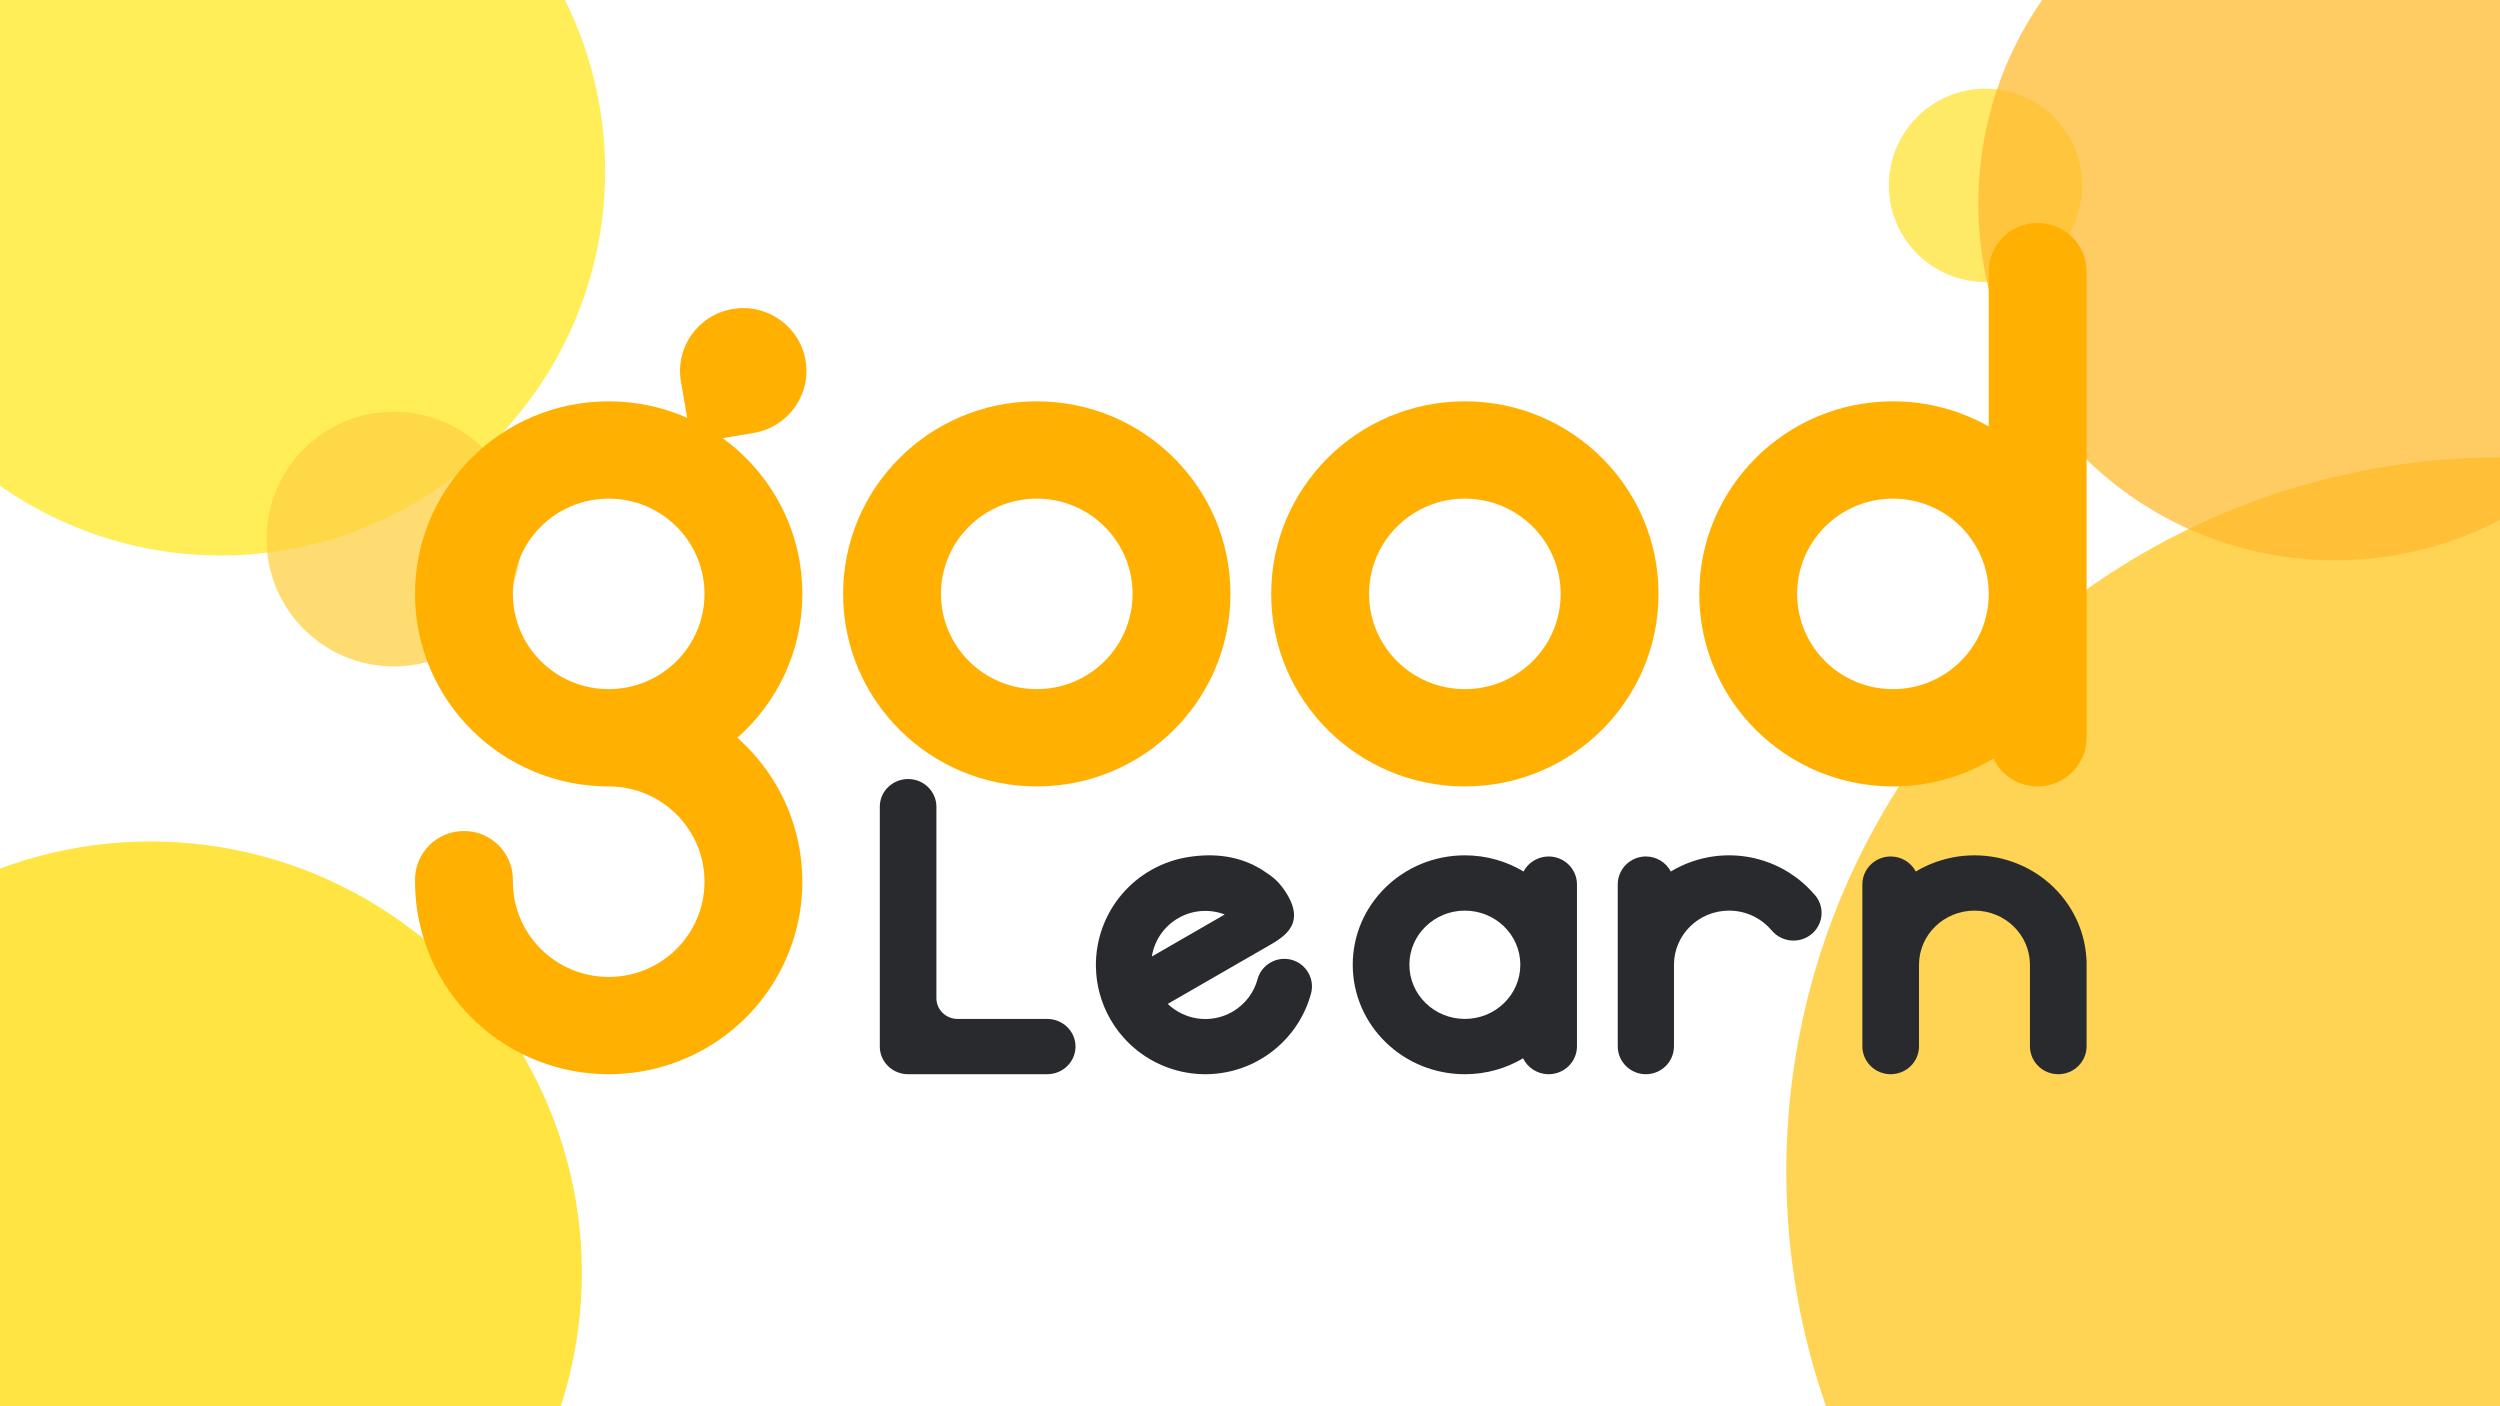 <svg width="3072" height="1728" viewBox="0 0 3072 1728" fill="none" xmlns="http://www.w3.org/2000/svg">
<rect x="0" y="0" width="3072" height="1728" fill="#808080" stroke="none"/>
<g clip-path="url(#clip0_15_44)">
<rect width="3072" height="1728" fill="white"/>
<circle cx="271.325" cy="210.325" r="472.325" fill="#FFEE58"/>
<circle opacity="0.9" cx="3072.44" cy="1439.44" r="877.439" fill="#FFD043"/>
<circle opacity="0.75" cx="484.01" cy="662.395" r="156.521" fill="#FFD043"/>
<circle opacity="0.75" cx="2439.77" cy="227.772" r="118.772" fill="#FDE233"/>
<circle opacity="0.75" cx="2869.26" cy="250.259" r="438.259" fill="#FEB92F"/>
<circle opacity="0.75" cx="185" cy="1564" r="530" fill="#FEDB03"/>
<path fill-rule="evenodd" clip-rule="evenodd" d="M989.823 442.781C997.059 484.808 968.658 524.711 926.387 531.905L887.99 538.44C947.351 581.463 985.927 651.131 985.927 729.758C985.927 800.086 955.065 863.247 906.071 906.583C932.839 930.243 953.999 959.706 967.813 992.864C985.824 1036.1 990.536 1083.67 981.354 1129.56C972.173 1175.46 949.509 1217.61 916.229 1250.7C882.949 1283.79 840.548 1306.32 794.388 1315.45C748.227 1324.58 700.381 1319.9 656.899 1301.99C613.417 1284.08 576.252 1253.76 550.104 1214.85C523.956 1175.94 510 1130.2 510 1083.4H510.051C510.017 1082.58 510 1081.75 510 1080.91C510 1047.9 536.915 1021.14 570.117 1021.14C603.319 1021.14 630.234 1047.9 630.234 1080.91C630.234 1081.75 630.217 1082.58 630.183 1083.4H630.234C630.234 1148.05 682.943 1200.46 747.963 1200.46C812.983 1200.46 865.693 1148.05 865.693 1083.4C865.693 1018.89 813.195 966.563 748.356 966.353L747.963 966.353C616.54 966.353 510 860.426 510 729.758C510 599.09 616.54 493.163 747.963 493.163C782.3 493.163 814.938 500.394 844.422 513.407L836.747 468.834C829.511 426.806 857.913 386.904 900.183 379.71C942.454 372.515 982.587 400.753 989.823 442.781ZM748.354 846.81C813.195 846.6 865.693 794.275 865.693 729.758C865.693 665.112 812.983 612.706 747.963 612.706C682.943 612.706 630.234 665.112 630.234 729.758C630.234 794.404 682.943 846.81 747.963 846.81L748.354 846.81Z" fill="#FFB000"/>
<path fill-rule="evenodd" clip-rule="evenodd" d="M1273.99 966.352C1405.41 966.352 1511.95 860.425 1511.95 729.757C1511.95 599.089 1405.41 493.162 1273.99 493.162C1142.56 493.162 1036.02 599.089 1036.02 729.757C1036.02 860.425 1142.56 966.352 1273.99 966.352ZM1273.99 846.809C1339.01 846.809 1391.72 794.403 1391.72 729.757C1391.72 665.111 1339.01 612.705 1273.99 612.705C1208.97 612.705 1156.26 665.111 1156.26 729.757C1156.26 794.403 1208.97 846.809 1273.99 846.809Z" fill="#FFB000"/>
<path fill-rule="evenodd" clip-rule="evenodd" d="M1800.01 966.352C1931.44 966.352 2037.98 860.425 2037.98 729.757C2037.98 599.089 1931.44 493.162 1800.01 493.162C1668.59 493.162 1562.05 599.089 1562.05 729.757C1562.05 860.425 1668.59 966.352 1800.01 966.352ZM1800.01 846.809C1865.03 846.809 1917.74 794.403 1917.74 729.757C1917.74 665.111 1865.03 612.705 1800.01 612.705C1734.99 612.705 1682.28 665.111 1682.28 729.757C1682.28 794.403 1734.99 846.809 1800.01 846.809Z" fill="#FFB000"/>
<path fill-rule="evenodd" clip-rule="evenodd" d="M2564 906.581C2564 939.592 2537.08 966.352 2503.88 966.352C2479.85 966.352 2459.11 952.33 2449.49 932.064C2413.5 953.822 2371.24 966.352 2326.04 966.352C2194.61 966.352 2088.07 860.425 2088.07 729.757C2088.07 599.089 2194.61 493.162 2326.04 493.162C2368.86 493.162 2409.05 504.411 2443.77 524.099V333.771C2443.77 300.761 2470.68 274 2503.88 274C2537.08 274 2564 300.761 2564 333.771V906.581ZM2443.77 729.757C2443.77 794.403 2391.06 846.809 2326.04 846.809C2261.02 846.809 2208.31 794.403 2208.31 729.757C2208.31 665.111 2261.02 612.705 2326.04 612.705C2391.06 612.705 2443.77 665.111 2443.77 729.757Z" fill="#FFB000"/>
<path d="M2426.23 1118.98C2388.59 1118.98 2358.07 1148.77 2358.07 1185.51V1285.67C2358.07 1304.63 2342.49 1320 2323.27 1320C2304.05 1320 2288.46 1304.63 2288.46 1285.67V1086.78C2288.46 1067.82 2304.05 1052.44 2323.27 1052.44C2336.69 1052.44 2348.33 1059.94 2354.14 1070.91C2360.31 1067.21 2366.79 1063.98 2373.51 1061.27C2390.23 1054.51 2408.14 1051.03 2426.23 1051.03C2444.32 1051.03 2462.24 1054.51 2478.95 1061.27C2495.67 1068.02 2510.86 1077.93 2523.65 1090.42C2536.44 1102.91 2546.59 1117.73 2553.51 1134.05C2559.3 1147.69 2562.74 1162.14 2563.71 1176.84C2563.9 1178.29 2564 1179.77 2564 1181.27V1285.67C2564 1304.63 2548.42 1320 2529.2 1320C2509.97 1320 2494.39 1304.63 2494.39 1285.67V1185.51C2494.39 1148.77 2463.88 1118.98 2426.23 1118.98Z" fill="#292A2E"/>
<path d="M2053.08 1070.91C2047.31 1059.94 2035.75 1052.44 2022.43 1052.44C2003.35 1052.44 1987.88 1067.82 1987.88 1086.78L1987.88 1185.49C1987.88 1185.5 1987.88 1185.5 1987.88 1185.51L1987.88 1285.67C1987.88 1304.63 2003.35 1320 2022.43 1320C2041.51 1320 2056.98 1304.63 2056.98 1285.67V1185.51C2056.98 1148.77 2087.27 1118.98 2124.64 1118.98C2145.76 1118.98 2164.62 1128.49 2177.03 1143.4L2177.09 1143.35C2183.43 1150.94 2193.05 1155.79 2203.82 1155.79C2222.9 1155.79 2238.37 1140.57 2238.37 1121.81C2238.37 1112.62 2234.65 1104.28 2228.62 1098.16C2210.97 1077.84 2187.54 1063.13 2161.31 1055.95C2134.13 1048.51 2105.27 1049.52 2078.69 1058.85C2069.7 1062 2061.12 1066.05 2053.08 1070.91Z" fill="#292A2E"/>
<path fill-rule="evenodd" clip-rule="evenodd" d="M1871.56 1300.46C1850.71 1312.86 1826.21 1320 1800.01 1320C1723.92 1320 1662.24 1259.79 1662.24 1185.51C1662.24 1111.24 1723.92 1051.03 1800.01 1051.03C1826.44 1051.03 1851.14 1058.29 1872.11 1070.89C1877.92 1059.93 1889.56 1052.44 1902.98 1052.44C1922.2 1052.44 1937.78 1067.82 1937.78 1086.78V1285.67C1937.78 1304.63 1922.2 1320 1902.98 1320C1889.12 1320 1877.16 1312.02 1871.56 1300.46ZM1868.17 1185.51C1868.17 1222.26 1837.66 1252.05 1800.01 1252.05C1762.37 1252.05 1731.85 1222.26 1731.85 1185.51C1731.85 1148.77 1762.37 1118.98 1800.01 1118.98C1837.66 1118.98 1868.17 1148.77 1868.17 1185.51Z" fill="#292A2E"/>
<path fill-rule="evenodd" clip-rule="evenodd" d="M1556.28 1297.06C1583.18 1278.96 1602.68 1251.82 1611.08 1220.55C1613.2 1212.26 1612.21 1203.17 1607.59 1195.18C1598.21 1178.95 1577.43 1173.4 1561.18 1182.76C1553.24 1187.34 1547.76 1194.61 1545.42 1202.77C1541.04 1219.26 1530.34 1234.07 1514.37 1243.27C1488.08 1258.42 1455.73 1253.62 1434.92 1233.58L1558.77 1162.2C1578.57 1150.78 1608 1133.82 1575.8 1090.37C1570.48 1083.2 1564.39 1077.37 1550.82 1068.87C1523.34 1051.67 1492.29 1048.1 1460.25 1053.12C1428.21 1058.14 1399.07 1074.55 1378.19 1099.33C1357.31 1124.11 1346.11 1155.59 1346.65 1187.97C1346.83 1198.83 1348.3 1209.57 1351.03 1219.93C1354.01 1231.2 1358.52 1242.28 1364.64 1252.86L1364.74 1253.03C1367.83 1258.37 1371.24 1263.42 1374.93 1268.16C1376.89 1270.68 1378.96 1273.12 1381.11 1275.51C1402.8 1299.59 1432.47 1315.03 1464.66 1318.99C1496.85 1322.95 1529.39 1315.16 1556.28 1297.06ZM1415.39 1175.36C1418.43 1156.26 1429.76 1138.65 1447.84 1128.22C1465.92 1117.8 1486.87 1116.82 1504.95 1123.74L1415.39 1175.36Z" fill="#292A2E"/>
<path d="M1150.65 991.257C1150.65 972.495 1135.08 957.286 1115.88 957.286C1096.68 957.286 1081.11 972.495 1081.11 991.257V1286.03C1081.11 1303.62 1094.79 1318.08 1112.32 1319.82C1113.49 1319.94 1114.68 1320 1115.88 1320H1286.81C1306.02 1320 1321.58 1304.79 1321.58 1286.03C1321.58 1267.27 1306.02 1252.06 1286.81 1252.06H1176.72C1162.32 1252.06 1150.65 1240.65 1150.65 1226.58V991.257Z" fill="#292A2E"/>
</g>
<defs>
<clipPath id="clip0_15_44">
<rect width="3072" height="1728" fill="white"/>
</clipPath>
</defs>
</svg>
